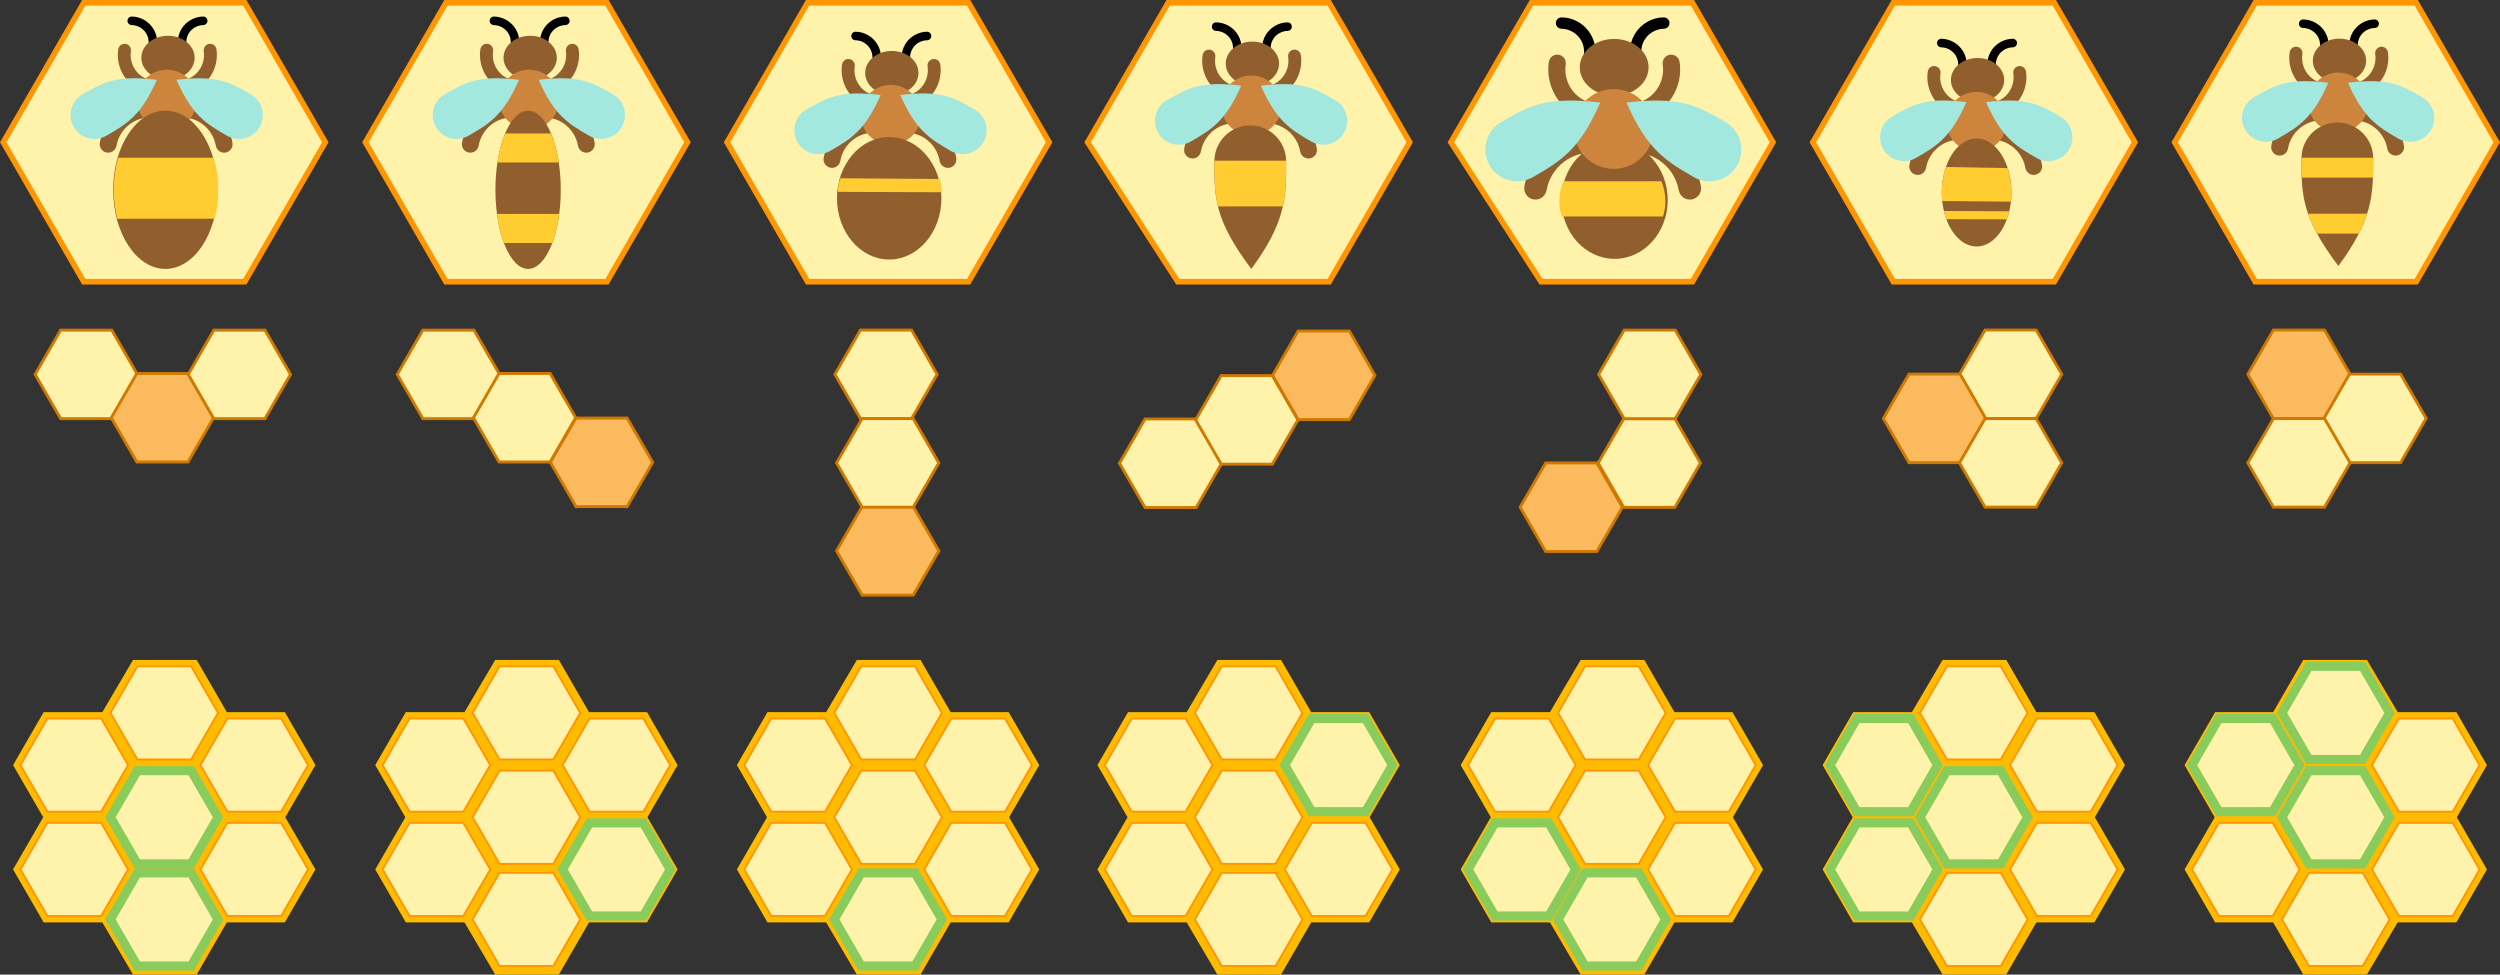 <?xml version="1.0" encoding="UTF-8" standalone="no"?>
<svg
   width="672.188"
   height="262.047"
   viewBox="0 0 672.188 262.047"
   version="1.1"
   xml:space="preserve"
   style="clip-rule:evenodd;fill-rule:evenodd"
   id="svg268"
   sodipodi:docname="2022-FR-02a-explanation.svg"
   inkscape:version="1.1.1 (3bf5ae0d25, 2021-09-20)"
   xmlns:inkscape="http://www.inkscape.org/namespaces/inkscape"
   xmlns:sodipodi="http://sodipodi.sourceforge.net/DTD/sodipodi-0.dtd"
   xmlns="http://www.w3.org/2000/svg"
   xmlns:svg="http://www.w3.org/2000/svg"
   xmlns:serif="http://www.serif.com/"><rect x="0" y="0" width="672.188" height="262.047" fill="#333333" stroke="none"/><defs
   id="defs272">
                    
                    
                    
                    
                    
                    
                    
                    
                    
                    
                    
                    
                    
                    
                    
                </defs><sodipodi:namedview
   id="namedview270"
   pagecolor="#ffffff"
   bordercolor="#666666"
   borderopacity="1.0"
   inkscape:pageshadow="2"
   inkscape:pageopacity="0.0"
   inkscape:pagecheckerboard="0"
   showgrid="false"
   inkscape:zoom="1.961817"
   inkscape:cx="190.12986"
   inkscape:cy="169.48574"
   inkscape:window-width="1920"
   inkscape:window-height="1137"
   inkscape:window-x="-8"
   inkscape:window-y="-8"
   inkscape:window-maximized="1"
   inkscape:current-layer="g263"
   showguides="true"
   inkscape:guide-bbox="true" />
    <g
   transform="translate(-21.462,-324.321)"
   id="g266">
        <g
   id="Ebene-1"
   serif:id="Ebene 1">
            <g
   id="g263">
                <g
   transform="matrix(0.334,0,0,0.334,-33.788,481.022)"
   id="g26">
                    <g
   id="path1741"
   transform="translate(147.172,104.199)">
                        <path
   d="m 125.346,-42.097 -24.712,42 h -47.24 l -24.62,42.643 24.247,42 -1.113,1.928 -23.134,40.072 24.62,42.643 h 47.24 l 24.712,42 h 51.241 l 24.249,-42 h 46.704 l 24.618,-42.643 -24.248,-42 24.248,-42 -24.618,-42.643 h -46.704 l -24.249,-42 z"
   style="fill:#ffbb00;fill-rule:nonzero"
   id="path2"
   sodipodi:nodetypes="cccccccccccccccccccc" />
                    </g>
                    <g
   id="hex0"
   transform="translate(147.172,104.199)">
                        <path
   d="m 121.315,126.546 -21.65,37.5 H 56.363 l -21.65,-37.5 21.65,-37.5 h 43.302 z"
   style="fill:#fff2aa;fill-rule:nonzero;stroke:#ff9500;stroke-width:1.5px"
   id="path5" />
                    </g>
                    <g
   id="hex0-0"
   transform="translate(147.172,104.199)">
                        <path
   d="m 193.768,84.546 -21.651,37.5 h -43.302 l -21.65,-37.5 21.65,-37.5 h 43.302 z"
   style="font-variation-settings:normal;opacity:1;vector-effect:none;fill:#fff2aa;fill-opacity:1;fill-rule:nonzero;stroke:#89cc5c;stroke-width:7.287;stroke-linecap:butt;stroke-linejoin:miter;stroke-miterlimit:4;stroke-dasharray:none;stroke-dashoffset:0;stroke-opacity:1;-inkscape-stroke:none;stop-color:#000000;stop-opacity:1"
   id="path8" />
                    </g>
                    <g
   id="hex0-5"
   transform="translate(147.172,104.199)">
                        <path
   d="m 121.315,42.546 -21.65,37.5 H 56.363 l -21.65,-37.5 21.65,-37.5 h 43.302 z"
   style="fill:#fff2aa;fill-rule:nonzero;stroke:#ff9500;stroke-width:1.5px"
   id="path11" />
                    </g>
                    <g
   id="hex0-8"
   transform="translate(145.672,104.199)">
                        <path
   d="m 195.268,0.546 -21.651,37.5 h -43.302 l -21.65,-37.5 21.65,-37.5 h 43.302 z"
   style="fill:#fff2aa;fill-rule:nonzero;stroke:#ff9500;stroke-width:1.5px"
   id="path14" />
                    </g>
                    <g
   id="hex0-4"
   transform="translate(147.172,104.199)">
                        <path
   d="m 266.22,42.546 -21.65,37.5 h -43.302 l -21.651,-37.5 21.651,-37.5 h 43.302 z"
   style="fill:#fff2aa;fill-rule:nonzero;stroke:#ff9500;stroke-width:1.5px"
   id="path17" />
                    </g>
                    <g
   id="hex0-52"
   transform="translate(147.172,104.199)">
                        <path
   d="m 266.22,126.546 -21.65,37.5 h -43.302 l -21.651,-37.5 21.651,-37.5 h 43.302 z"
   style="fill:#fff2aa;fill-rule:nonzero;stroke:#ff9500;stroke-width:1.5px"
   id="path20" />
                    </g>
                    <g
   id="hex0-1"
   transform="translate(145.672,102.441)"
   style="stroke:#ff9500;stroke-width:5.191;stroke-miterlimit:4;stroke-dasharray:none;stroke-opacity:1">
                        <path
   d="m 195.268,168.546 -21.651,37.5 h -43.302 l -21.65,-37.5 21.65,-37.5 h 43.302 z"
   style="fill:#fff2aa;fill-rule:nonzero;stroke:#89cc5c;stroke-width:7.287;stroke-miterlimit:4;stroke-dasharray:none;stroke-opacity:1"
   id="path23" />
                    </g>
                </g><g
   transform="matrix(0.334,0,0,0.334,63.589,481.022)"
   id="g26-9"
   style="clip-rule:evenodd;fill-rule:evenodd"><g
     id="path1741-2"
     transform="translate(147.172,104.199)"><path
       d="m 125.346,-42.097 -24.712,42 h -47.24 l -24.62,42.643 24.247,42 -1.113,1.928 -23.134,40.072 24.62,42.643 h 47.24 l 24.712,42 h 51.241 l 24.249,-42 h 46.704 l 24.618,-42.643 -24.248,-42 24.248,-42 -24.618,-42.643 h -46.704 l -24.249,-42 z"
       style="fill:#ffbb00;fill-rule:nonzero"
       id="path2-0"
       sodipodi:nodetypes="cccccccccccccccccccc" /></g><g
     id="hex0-46"
     transform="translate(147.172,104.199)"><path
       d="m 121.315,126.546 -21.65,37.5 H 56.363 l -21.65,-37.5 21.65,-37.5 h 43.302 z"
       style="fill:#fff2aa;fill-rule:nonzero;stroke:#ff9500;stroke-width:1.5px"
       id="path5-3" /></g><g
     id="hex0-0-2"
     transform="translate(147.172,104.199)"><path
       d="m 193.768,84.546 -21.651,37.5 h -43.302 l -21.65,-37.5 21.65,-37.5 h 43.302 z"
       style="fill:#fff2aa;fill-rule:nonzero;stroke:#ff9500;stroke-width:1.5px"
       id="path8-5" /></g><g
     id="hex0-5-7"
     transform="translate(147.172,104.199)"><path
       d="m 121.315,42.546 -21.65,37.5 H 56.363 l -21.65,-37.5 21.65,-37.5 h 43.302 z"
       style="fill:#fff2aa;fill-rule:nonzero;stroke:#ff9500;stroke-width:1.5px"
       id="path11-2" /></g><g
     id="hex0-8-0"
     transform="translate(145.672,104.199)"><path
       d="m 195.268,0.546 -21.651,37.5 h -43.302 l -21.65,-37.5 21.65,-37.5 h 43.302 z"
       style="fill:#fff2aa;fill-rule:nonzero;stroke:#ff9500;stroke-width:1.5px"
       id="path14-7" /></g><g
     id="hex0-4-6"
     transform="translate(147.172,104.199)"><path
       d="m 266.22,42.546 -21.65,37.5 h -43.302 l -21.651,-37.5 21.651,-37.5 h 43.302 z"
       style="fill:#fff2aa;fill-rule:nonzero;stroke:#ff9500;stroke-width:1.5px"
       id="path17-3" /></g><g
     id="hex0-52-2"
     transform="translate(147.172,104.199)"><path
       d="m 266.22,126.546 -21.65,37.5 h -43.302 l -21.651,-37.5 21.651,-37.5 h 43.302 z"
       style="fill:#fff2aa;fill-rule:nonzero;stroke:#89cc5c;stroke-width:7.287;font-variation-settings:normal;opacity:1;vector-effect:none;fill-opacity:1;stroke-linecap:butt;stroke-linejoin:miter;stroke-miterlimit:4;stroke-dasharray:none;stroke-dashoffset:0;stroke-opacity:1;-inkscape-stroke:none;stop-color:#000000;stop-opacity:1"
       id="path20-2" /></g><g
     id="hex0-1-3"
     transform="translate(145.672,102.441)"><path
       d="m 195.268,168.546 -21.651,37.5 h -43.302 l -21.65,-37.5 21.65,-37.5 h 43.302 z"
       style="fill:#fff2aa;fill-rule:nonzero;stroke:#ff9500;stroke-width:1.5px"
       id="path23-2" /></g></g><g
   transform="matrix(0.334,0,0,0.334,160.83,481.022)"
   id="g26-6"
   style="clip-rule:evenodd;fill-rule:evenodd"><g
     id="path1741-4"
     transform="translate(147.172,104.199)"><path
       d="m 125.346,-42.097 -24.712,42 h -47.24 l -24.62,42.643 24.247,42 -1.113,1.928 -23.134,40.072 24.62,42.643 h 47.24 l 24.712,42 h 51.241 l 24.249,-42 h 46.704 l 24.618,-42.643 -24.248,-42 24.248,-42 -24.618,-42.643 h -46.704 l -24.249,-42 z"
       style="fill:#ffbb00;fill-rule:nonzero"
       id="path2-54"
       sodipodi:nodetypes="cccccccccccccccccccc" /></g><g
     id="hex0-81"
     transform="translate(147.172,104.199)"><path
       d="m 121.315,126.546 -21.65,37.5 H 56.363 l -21.65,-37.5 21.65,-37.5 h 43.302 z"
       style="fill:#fff2aa;fill-rule:nonzero;stroke:#ff9500;stroke-width:1.5px"
       id="path5-9" /></g><g
     id="hex0-0-22"
     transform="translate(147.172,104.199)"><path
       d="m 193.768,84.546 -21.651,37.5 h -43.302 l -21.65,-37.5 21.65,-37.5 h 43.302 z"
       style="fill:#fff2aa;fill-rule:nonzero;stroke:#ff9500;stroke-width:1.5px"
       id="path8-7" /></g><g
     id="hex0-5-0"
     transform="translate(147.172,104.199)"><path
       d="m 121.315,42.546 -21.65,37.5 H 56.363 l -21.65,-37.5 21.65,-37.5 h 43.302 z"
       style="fill:#fff2aa;fill-rule:nonzero;stroke:#ff9500;stroke-width:1.5px"
       id="path11-6" /></g><g
     id="hex0-8-9"
     transform="translate(145.672,104.199)"><path
       d="m 195.268,0.546 -21.651,37.5 h -43.302 l -21.65,-37.5 21.65,-37.5 h 43.302 z"
       style="fill:#fff2aa;fill-rule:nonzero;stroke:#ff9500;stroke-width:1.5px"
       id="path14-9" /></g><g
     id="hex0-4-4"
     transform="translate(147.172,104.199)"><path
       d="m 266.22,42.546 -21.65,37.5 h -43.302 l -21.651,-37.5 21.651,-37.5 h 43.302 z"
       style="fill:#fff2aa;fill-rule:nonzero;stroke:#ff9500;stroke-width:1.5px"
       id="path17-4" /></g><g
     id="hex0-52-1"
     transform="translate(147.172,104.199)"><path
       d="m 266.22,126.546 -21.65,37.5 h -43.302 l -21.651,-37.5 21.651,-37.5 h 43.302 z"
       style="fill:#fff2aa;fill-rule:nonzero;stroke:#ff9500;stroke-width:1.5px"
       id="path20-0" /></g><g
     id="hex0-1-34"
     transform="translate(145.672,102.441)"><path
       d="m 195.268,168.546 -21.651,37.5 h -43.302 l -21.65,-37.5 21.65,-37.5 h 43.302 z"
       style="fill:#fff2aa;fill-rule:nonzero;stroke:#89cc5c;stroke-width:7.287;font-variation-settings:normal;opacity:1;vector-effect:none;fill-opacity:1;stroke-linecap:butt;stroke-linejoin:miter;stroke-miterlimit:4;stroke-dasharray:none;stroke-dashoffset:0;stroke-opacity:1;-inkscape-stroke:none;stop-color:#000000;stop-opacity:1"
       id="path23-1" /></g></g><g
   transform="matrix(0.334,0,0,0.334,257.77,481.022)"
   id="g26-8"
   style="clip-rule:evenodd;fill-rule:evenodd"><g
     id="path1741-0"
     transform="translate(147.172,104.199)"><path
       d="m 125.346,-42.097 -24.712,42 h -47.24 l -24.62,42.643 24.247,42 -1.113,1.928 -23.134,40.072 24.62,42.643 h 47.24 l 24.712,42 h 51.241 l 24.249,-42 h 46.704 l 24.618,-42.643 -24.248,-42 24.248,-42 -24.618,-42.643 h -46.704 l -24.249,-42 z"
       style="fill:#ffbb00;fill-rule:nonzero"
       id="path2-26"
       sodipodi:nodetypes="cccccccccccccccccccc" /></g><g
     id="hex0-11"
     transform="translate(147.172,104.199)"><path
       d="m 121.315,126.546 -21.65,37.5 H 56.363 l -21.65,-37.5 21.65,-37.5 h 43.302 z"
       style="fill:#fff2aa;fill-rule:nonzero;stroke:#ff9500;stroke-width:1.5px"
       id="path5-34" /></g><g
     id="hex0-0-4"
     transform="translate(147.172,104.199)"><path
       d="m 193.768,84.546 -21.651,37.5 h -43.302 l -21.65,-37.5 21.65,-37.5 h 43.302 z"
       style="fill:#fff2aa;fill-rule:nonzero;stroke:#ff9500;stroke-width:1.5px"
       id="path8-0" /></g><g
     id="hex0-5-74"
     transform="translate(147.172,104.199)"><path
       d="m 121.315,42.546 -21.65,37.5 H 56.363 l -21.65,-37.5 21.65,-37.5 h 43.302 z"
       style="fill:#fff2aa;fill-rule:nonzero;stroke:#ff9500;stroke-width:1.5px"
       id="path11-0" /></g><g
     id="hex0-8-2"
     transform="translate(145.672,104.199)"><path
       d="m 195.268,0.546 -21.651,37.5 h -43.302 l -21.65,-37.5 21.65,-37.5 h 43.302 z"
       style="fill:#fff2aa;fill-rule:nonzero;stroke:#ff9500;stroke-width:1.5px"
       id="path14-0" /></g><g
     id="hex0-4-1"
     transform="translate(147.172,104.199)"><path
       d="m 266.22,42.546 -21.65,37.5 h -43.302 l -21.651,-37.5 21.651,-37.5 h 43.302 z"
       style="fill:#fff2aa;fill-rule:nonzero;stroke:#89cc5c;stroke-width:7.287;font-variation-settings:normal;opacity:1;vector-effect:none;fill-opacity:1;stroke-linecap:butt;stroke-linejoin:miter;stroke-miterlimit:4;stroke-dasharray:none;stroke-dashoffset:0;stroke-opacity:1;-inkscape-stroke:none;stop-color:#000000;stop-opacity:1"
       id="path17-9" /></g><g
     id="hex0-52-9"
     transform="translate(147.172,104.199)"><path
       d="m 266.22,126.546 -21.65,37.5 h -43.302 l -21.651,-37.5 21.651,-37.5 h 43.302 z"
       style="fill:#fff2aa;fill-rule:nonzero;stroke:#ff9500;stroke-width:1.5px"
       id="path20-6" /></g><g
     id="hex0-1-4"
     transform="translate(145.672,102.441)"><path
       d="m 195.268,168.546 -21.651,37.5 h -43.302 l -21.65,-37.5 21.65,-37.5 h 43.302 z"
       style="fill:#fff2aa;fill-rule:nonzero;stroke:#ff9500;stroke-width:1.5px"
       id="path23-6" /></g></g><g
   transform="matrix(0.334,0,0,0.334,355.442,481.022)"
   id="g26-0"
   style="clip-rule:evenodd;fill-rule:evenodd"><g
     id="path1741-7"
     transform="translate(147.172,104.199)"><path
       d="m 125.346,-42.097 -24.712,42 h -47.24 l -24.62,42.643 24.247,42 -1.113,1.928 -23.134,40.072 24.62,42.643 h 47.24 l 24.712,42 h 51.241 l 24.249,-42 h 46.704 l 24.618,-42.643 -24.248,-42 24.248,-42 -24.618,-42.643 h -46.704 l -24.249,-42 z"
       style="fill:#ffbb00;fill-rule:nonzero"
       id="path2-29"
       sodipodi:nodetypes="cccccccccccccccccccc" /></g><g
     id="hex0-04"
     transform="translate(147.172,104.199)"><path
       d="m 121.315,126.546 -21.65,37.5 H 56.363 l -21.65,-37.5 21.65,-37.5 h 43.302 z"
       style="fill:#fff2aa;fill-rule:nonzero;stroke:#89cc5c;stroke-width:7.287;font-variation-settings:normal;opacity:1;vector-effect:none;fill-opacity:1;stroke-linecap:butt;stroke-linejoin:miter;stroke-miterlimit:4;stroke-dasharray:none;stroke-dashoffset:0;stroke-opacity:1;-inkscape-stroke:none;stop-color:#000000;stop-opacity:1"
       id="path5-2" /></g><g
     id="hex0-0-7"
     transform="translate(147.172,104.199)"><path
       d="m 193.768,84.546 -21.651,37.5 h -43.302 l -21.65,-37.5 21.65,-37.5 h 43.302 z"
       style="fill:#fff2aa;fill-rule:nonzero;stroke:#ff9500;stroke-width:1.5px"
       id="path8-55" /></g><g
     id="hex0-5-2"
     transform="translate(147.172,104.199)"><path
       d="m 121.315,42.546 -21.65,37.5 H 56.363 l -21.65,-37.5 21.65,-37.5 h 43.302 z"
       style="fill:#fff2aa;fill-rule:nonzero;stroke:#ff9500;stroke-width:1.5px"
       id="path11-64" /></g><g
     id="hex0-8-28"
     transform="translate(145.672,104.199)"><path
       d="m 195.268,0.546 -21.651,37.5 h -43.302 l -21.65,-37.5 21.65,-37.5 h 43.302 z"
       style="fill:#fff2aa;fill-rule:nonzero;stroke:#ff9500;stroke-width:1.5px"
       id="path14-05" /></g><g
     id="hex0-4-3"
     transform="translate(147.172,104.199)"><path
       d="m 266.22,42.546 -21.65,37.5 h -43.302 l -21.651,-37.5 21.651,-37.5 h 43.302 z"
       style="fill:#fff2aa;fill-rule:nonzero;stroke:#ff9500;stroke-width:1.5px"
       id="path17-45" /></g><g
     id="hex0-52-18"
     transform="translate(147.172,104.199)"><path
       d="m 266.22,126.546 -21.65,37.5 h -43.302 l -21.651,-37.5 21.651,-37.5 h 43.302 z"
       style="fill:#fff2aa;fill-rule:nonzero;stroke:#ff9500;stroke-width:1.5px"
       id="path20-9" /></g><g
     id="hex0-1-5"
     transform="translate(145.672,102.441)"><path
       d="m 195.268,168.546 -21.651,37.5 h -43.302 l -21.65,-37.5 21.65,-37.5 h 43.302 z"
       style="fill:#fff2aa;fill-rule:nonzero;stroke:#89cc5c;stroke-width:7.287;font-variation-settings:normal;opacity:1;vector-effect:none;fill-opacity:1;stroke-linecap:butt;stroke-linejoin:miter;stroke-miterlimit:4;stroke-dasharray:none;stroke-dashoffset:0;stroke-opacity:1;-inkscape-stroke:none;stop-color:#000000;stop-opacity:1"
       id="path23-18" /></g></g><g
   transform="matrix(0.334,0,0,0.334,452.757,481.022)"
   id="g26-1"
   style="clip-rule:evenodd;fill-rule:evenodd"><g
     id="path1741-6"
     transform="translate(147.172,104.199)"><path
       d="m 125.346,-42.097 -24.712,42 h -47.24 l -24.62,42.643 24.247,42 -1.113,1.928 -23.134,40.072 24.62,42.643 h 47.24 l 24.712,42 h 51.241 l 24.249,-42 h 46.704 l 24.618,-42.643 -24.248,-42 24.248,-42 -24.618,-42.643 h -46.704 l -24.249,-42 z"
       style="fill:#ffbb00;fill-rule:nonzero"
       id="path2-73"
       sodipodi:nodetypes="cccccccccccccccccccc" /></g><g
     id="hex0-041"
     transform="translate(147.172,104.199)"><path
       d="m 121.315,126.546 -21.65,37.5 H 56.363 l -21.65,-37.5 21.65,-37.5 h 43.302 z"
       style="fill:#fff2aa;fill-rule:nonzero;stroke:#89cc5c;stroke-width:7.287;font-variation-settings:normal;opacity:1;vector-effect:none;fill-opacity:1;stroke-linecap:butt;stroke-linejoin:miter;stroke-miterlimit:4;stroke-dasharray:none;stroke-dashoffset:0;stroke-opacity:1;-inkscape-stroke:none;stop-color:#000000;stop-opacity:1"
       id="path5-1" /></g><g
     id="hex0-0-1"
     transform="translate(147.172,104.199)"><path
       d="m 193.768,84.546 -21.651,37.5 h -43.302 l -21.65,-37.5 21.65,-37.5 h 43.302 z"
       style="fill:#fff2aa;fill-rule:nonzero;stroke:#89cc5c;stroke-width:7.287;font-variation-settings:normal;opacity:1;vector-effect:none;fill-opacity:1;stroke-linecap:butt;stroke-linejoin:miter;stroke-miterlimit:4;stroke-dasharray:none;stroke-dashoffset:0;stroke-opacity:1;-inkscape-stroke:none;stop-color:#000000;stop-opacity:1"
       id="path8-2" /></g><g
     id="hex0-5-3"
     transform="translate(147.172,104.199)"><path
       d="m 121.315,42.546 -21.65,37.5 H 56.363 l -21.65,-37.5 21.65,-37.5 h 43.302 z"
       style="fill:#fff2aa;fill-rule:nonzero;stroke:#89cc5c;stroke-width:7.287;font-variation-settings:normal;opacity:1;vector-effect:none;fill-opacity:1;stroke-linecap:butt;stroke-linejoin:miter;stroke-miterlimit:4;stroke-dasharray:none;stroke-dashoffset:0;stroke-opacity:1;-inkscape-stroke:none;stop-color:#000000;stop-opacity:1"
       id="path11-7" /></g><g
     id="hex0-8-1"
     transform="translate(145.672,104.199)"><path
       d="m 195.268,0.546 -21.651,37.5 h -43.302 l -21.65,-37.5 21.65,-37.5 h 43.302 z"
       style="fill:#fff2aa;fill-rule:nonzero;stroke:#ff9500;stroke-width:1.5px"
       id="path14-75" /></g><g
     id="hex0-4-32"
     transform="translate(147.172,104.199)"><path
       d="m 266.22,42.546 -21.65,37.5 h -43.302 l -21.651,-37.5 21.651,-37.5 h 43.302 z"
       style="fill:#fff2aa;fill-rule:nonzero;stroke:#ff9500;stroke-width:1.5px"
       id="path17-32" /></g><g
     id="hex0-52-7"
     transform="translate(147.172,104.199)"><path
       d="m 266.22,126.546 -21.65,37.5 h -43.302 l -21.651,-37.5 21.651,-37.5 h 43.302 z"
       style="fill:#fff2aa;fill-rule:nonzero;stroke:#ff9500;stroke-width:1.5px"
       id="path20-3" /></g><g
     id="hex0-1-43"
     transform="translate(145.672,102.441)"><path
       d="m 195.268,168.546 -21.651,37.5 h -43.302 l -21.65,-37.5 21.65,-37.5 h 43.302 z"
       style="fill:#fff2aa;fill-rule:nonzero;stroke:#ff9500;stroke-width:1.5px"
       id="path23-5" /></g></g>
                <g
   transform="translate(583.887,-6.721)"
   id="g49">
                        <g
   id="hex01"
   serif:id="hex0"
   transform="translate(-12.418,242.746)">
                            <path
   d="m 121.315,126.546 -21.65,37.5 H 56.363 l -21.65,-37.5 21.65,-37.5 h 43.302 z"
   style="fill:#fff2aa;fill-rule:nonzero;stroke:#ff9500;stroke-width:1.5px"
   id="path28" />
                        </g>
                        <g
   id="draggable6"
   transform="matrix(0.265,0,0,0.265,-345.982,292.582)">
                            <path
   id="path2-5"
   d="m 1487.69,293.414 -0.01,-0.003 -0.14,0.902 c 1.26,-8.734 4.82,-17.351 11.03,-25.027 11.58,-14.304 29.92,-21.334 48.09,-18.454 1.33,0.21 2.63,0.462 3.9,0.76 l -2.7,16.999 c -1.26,-0.348 -2.55,-0.64 -3.87,-0.85 -19.72,-3.127 -36.43,10.752 -39.37,28.358 l -0.03,-0.006 c -0.89,4.498 -5.18,7.52 -9.74,6.797 -4.56,-0.722 -7.7,-4.921 -7.16,-9.476 z m 127.53,9.479 c -4.57,0.723 -8.86,-2.302 -9.74,-6.8 l -0.04,0.006 c -2.93,-17.606 -19.65,-31.485 -39.37,-28.358 -1.32,0.21 -2.61,0.502 -3.87,0.853 l -2.7,-16.999 c 1.27,-0.301 2.57,-0.55 3.89,-0.763 18.18,-2.88 36.52,4.153 48.1,18.454 6.21,7.676 9.77,16.293 11.03,25.03 l -0.14,-0.902 h -0.01 c 0.54,4.555 -2.6,8.756 -7.15,9.479 z m -9.23,-105.188 v 0 l -0.11,-0.683 c 1.2,6.588 0.71,13.646 -1.92,20.667 -4.89,13.08 -16.4,22.55 -30.17,24.849 -1.01,0.167 -2,0.3 -2.99,0.388 l -2.15,-12.883 c 0.99,-0.051 1.99,-0.15 3,-0.318 14.94,-2.494 23.63,-16.503 21.51,-29.88 l 0.02,-0.002 c -0.44,-3.453 1.92,-6.662 5.38,-7.237 3.45,-0.579 6.72,1.689 7.43,5.099 z m -92.08,-5.102 c 3.46,0.578 5.82,3.784 5.38,7.237 l 0.02,0.005 c -2.12,13.377 6.57,27.386 21.51,29.878 1.01,0.167 2,0.269 3,0.32 l -2.15,12.883 c -0.99,-0.09 -1.98,-0.221 -2.99,-0.388 -13.77,-2.299 -25.28,-11.772 -30.17,-24.851 -2.63,-7.019 -3.12,-14.077 -1.92,-20.665 l -0.11,0.68 v 0.003 c 0.71,-3.41 3.97,-5.678 7.43,-5.102 z"
   style="fill:#915f2d;fill-rule:nonzero" />
                            <path
   id="path4-4"
   d="m 1596.95,169.189 c 0,2.338 -1.86,4.246 -4.18,4.331 v 0.02 c -9.04,0.074 -17.3,7.33 -17.3,17.441 0,0.678 0.04,1.347 0.11,2.007 h -8.71 c -0.05,-0.657 -0.08,-1.326 -0.08,-2.007 0,-9.32 4.98,-17.934 13.05,-22.595 4.33,-2.5 8.93,-3.597 13.39,-3.532 h -0.46 v 0.003 c 2.32,0.088 4.18,1.993 4.18,4.332 z"
   style="fill-rule:nonzero" />
                            <g
   id="path6-9"
   transform="rotate(180,1530.865,178.92)">
                                <path
   d="m 1545.94,188.651 c 0,-2.338 -1.85,-4.246 -4.17,-4.331 v -0.02 c -9.04,-0.074 -17.31,-7.33 -17.31,-17.441 0,-0.678 0.04,-1.347 0.12,-2.007 h -8.72 c -0.05,0.657 -0.07,1.326 -0.07,2.007 0,9.32 4.97,17.934 13.05,22.595 4.33,2.5 8.92,3.597 13.39,3.532 h -0.46 v -0.003 c 2.32,-0.088 4.17,-1.993 4.17,-4.332 z"
   style="fill-rule:nonzero"
   id="path33" />
                            </g>
                            <g
   id="circle8-14"
   transform="matrix(1.21,0,0,1,-330.892,151.733)">
                                <circle
   cx="1560.17"
   cy="54.981"
   r="22.343"
   style="fill:#915f2d"
   id="circle36" />
                            </g>
                            <circle
   id="circle10-0"
   cx="1555.83"
   cy="249.165"
   r="30.402"
   style="fill:#cd853d" />
                            <path
   id="path12-66"
   d="m 1640.2,243.394 c 0.26,0.136 0.53,0.283 0.79,0.437 11.59,6.689 15.56,21.509 8.87,33.097 -6.57,11.378 -20.98,15.409 -32.47,9.215 l -0.01,0.006 c -0.2,-0.113 -0.39,-0.227 -0.59,-0.34 -0.01,-0.006 -0.02,-0.012 -0.03,-0.017 -0.01,-0.006 -0.02,-0.009 -0.03,-0.017 -21.24,-12.26 -35.43,-20.727 -51.15,-56.687 41.08,-5.08 54.43,2.63 74.63,14.292 0,0.003 -0.01,0.008 -0.01,0.014 z"
   style="fill:#a2e8df;fill-rule:nonzero" />
                            <g
   id="path14-6"
   transform="translate(-1.13386e-5)">
                                <path
   d="m 1470.93,243.38 c 20.2,-11.665 33.55,-19.372 74.63,-14.298 -15.72,35.966 -29.92,44.43 -51.16,56.698 0,0.006 -0.01,0.009 -0.03,0.017 0,0.006 -0.01,0.009 -0.02,0.015 -0.2,0.113 -0.39,0.226 -0.59,0.34 l -0.01,-0.009 c -11.49,6.194 -25.9,2.16 -32.47,-9.221 -6.69,-11.582 -2.72,-26.402 8.87,-33.091 0.26,-0.154 0.53,-0.301 0.79,-0.44 0,-0.005 -0.01,-0.008 -0.01,-0.011 z"
   style="fill:#a2e8df;fill-rule:nonzero"
   id="path41" />
                            </g>
                            <g
   id="path16-4"
   transform="rotate(-120,1560.907,336.157)">
                                <path
   d="m 1607.25,313.815 c 0.4,0.204 0.8,0.422 1.2,0.655 17.4,10.049 23.36,32.309 13.31,49.714 -9.86,17.09 -31.51,23.145 -48.77,13.842 v 0.008 c -0.31,-0.17 -0.6,-0.34 -0.89,-0.51 -0.02,-0.009 -0.03,-0.017 -0.04,-0.026 -0.02,-0.008 -0.04,-0.011 -0.05,-0.025 -31.9,-18.417 -53.22,-31.133 -76.84,-85.15 61.71,-7.631 81.76,3.951 112.1,21.469 0,0.003 -0.01,0.012 -0.02,0.023 z"
   style="fill:#915f2d;fill-rule:nonzero"
   id="path44" />
                            </g>
                            <path
   id="path18-0"
   d="m 1518.39,307.193 c -0.02,-0.447 -0.03,-0.901 -0.03,-1.36 0,-0.21 0,-0.423 0.01,-0.632 h 72.77 c 0,0.195 0,0.388 0,0.584 v 0.051 c 0,0.017 0.01,0.031 0,0.051 0,6.817 -0.01,13.226 -0.26,19.44 h -72.29 c -0.23,-5.809 -0.23,-11.776 -0.23,-18.136 0,0 0.02,0.005 0.03,0.002 z m 6.68,54.8 h 59.9 c -2.04,6.381 -4.76,13.016 -8.37,20.126 h -42.46 c -3.91,-7.209 -6.86,-13.836 -9.07,-20.126 z"
   style="fill:#ffcc32;fill-rule:nonzero" />
                        </g>
                    </g><g
   transform="translate(-6.489,-6.721)"
   id="g69">
                        <g
   id="hex02"
   serif:id="hex0"
   transform="translate(91.481,242.746)">
                            <path
   d="m 121.315,126.546 -21.65,37.5 H 56.363 l -21.65,-37.5 21.65,-37.5 h 43.302 z"
   style="fill:#fff2aa;fill-rule:nonzero;stroke:#ff9500;stroke-width:1.5px"
   id="path51" />
                        </g>
                        <g
   id="draggable1"
   transform="matrix(0.265,0,0,0.265,-242.082,291.8)">
                            <path
   id="path964"
   d="m 1487.69,293.414 -0.01,-0.003 -0.14,0.902 c 1.26,-8.734 4.82,-17.351 11.03,-25.027 11.58,-14.304 29.92,-21.334 48.09,-18.454 1.33,0.21 2.63,0.462 3.9,0.76 l -2.7,16.999 c -1.26,-0.348 -2.55,-0.64 -3.87,-0.85 -19.72,-3.127 -36.43,10.752 -39.37,28.358 l -0.03,-0.006 c -0.89,4.498 -5.18,7.52 -9.74,6.797 -4.56,-0.722 -7.7,-4.921 -7.16,-9.476 z m 127.53,9.479 c -4.57,0.723 -8.86,-2.302 -9.74,-6.8 l -0.04,0.006 c -2.93,-17.606 -19.65,-31.485 -39.37,-28.358 -1.32,0.21 -2.61,0.502 -3.87,0.853 l -2.7,-16.999 c 1.27,-0.301 2.57,-0.55 3.89,-0.763 18.18,-2.88 36.52,4.153 48.1,18.454 6.21,7.676 9.77,16.293 11.03,25.03 l -0.14,-0.902 h -0.01 c 0.54,4.555 -2.6,8.756 -7.15,9.479 z m -9.23,-105.188 v 0 l -0.11,-0.683 c 1.2,6.588 0.71,13.646 -1.92,20.667 -4.89,13.08 -16.4,22.55 -30.17,24.849 -1.01,0.167 -2,0.3 -2.99,0.388 l -2.15,-12.883 c 0.99,-0.051 1.99,-0.15 3,-0.318 14.94,-2.494 23.63,-16.503 21.51,-29.88 l 0.02,-0.002 c -0.44,-3.453 1.92,-6.662 5.38,-7.237 3.45,-0.579 6.72,1.689 7.43,5.099 z m -92.08,-5.102 c 3.46,0.578 5.82,3.784 5.38,7.237 l 0.02,0.005 c -2.12,13.377 6.57,27.386 21.51,29.878 1.01,0.167 2,0.269 3,0.32 l -2.15,12.883 c -0.99,-0.09 -1.98,-0.221 -2.99,-0.388 -13.77,-2.299 -25.28,-11.772 -30.17,-24.851 -2.63,-7.019 -3.12,-14.077 -1.92,-20.665 l -0.11,0.68 v 0.003 c 0.71,-3.41 3.97,-5.678 7.43,-5.102 z"
   style="fill:#915f2d;fill-rule:nonzero" />
                            <path
   id="path966"
   d="m 1596.95,169.189 c 0,2.338 -1.86,4.246 -4.18,4.331 v 0.02 c -9.04,0.074 -17.3,7.33 -17.3,17.441 0,0.678 0.04,1.347 0.11,2.007 h -8.71 c -0.05,-0.657 -0.08,-1.326 -0.08,-2.007 0,-9.32 4.98,-17.934 13.05,-22.595 4.33,-2.5 8.93,-3.597 13.39,-3.532 h -0.46 v 0.003 c 2.32,0.088 4.18,1.993 4.18,4.332 z"
   style="fill-rule:nonzero" />
                            <g
   id="path968"
   transform="rotate(180,1530.865,178.92)">
                                <path
   d="m 1545.94,188.651 c 0,-2.338 -1.85,-4.246 -4.17,-4.331 v -0.02 c -9.04,-0.074 -17.31,-7.33 -17.31,-17.441 0,-0.678 0.04,-1.347 0.12,-2.007 h -8.72 c -0.05,0.657 -0.07,1.326 -0.07,2.007 0,9.32 4.97,17.934 13.05,22.595 4.33,2.5 8.92,3.597 13.39,3.532 h -0.46 v -0.003 c 2.32,-0.088 4.17,-1.993 4.17,-4.332 z"
   style="fill-rule:nonzero"
   id="path56" />
                            </g>
                            <g
   id="circle970"
   transform="matrix(1.21,0,0,1,-330.892,151.733)">
                                <circle
   cx="1560.17"
   cy="54.981"
   r="22.343"
   style="fill:#915f2d"
   id="circle59" />
                            </g>
                            <circle
   id="circle972"
   cx="1555.83"
   cy="249.165"
   r="30.402"
   style="fill:#cd853d" />
                            <path
   id="path974"
   d="m 1640.2,243.394 c 0.26,0.136 0.53,0.283 0.79,0.437 11.59,6.689 15.56,21.509 8.87,33.097 -6.57,11.378 -20.98,15.409 -32.47,9.215 l -0.01,0.006 c -0.2,-0.113 -0.39,-0.227 -0.59,-0.34 -0.01,-0.006 -0.02,-0.012 -0.03,-0.017 -0.01,-0.006 -0.02,-0.009 -0.03,-0.017 -21.24,-12.26 -35.43,-20.727 -51.15,-56.687 41.08,-5.08 54.43,2.63 74.63,14.292 0,0.003 -0.01,0.008 -0.01,0.014 z m -169.27,-0.014 c 20.2,-11.665 33.55,-19.372 74.63,-14.298 -15.72,35.966 -29.92,44.43 -51.16,56.698 0,0.006 -0.01,0.009 -0.03,0.017 0,0.006 -0.01,0.009 -0.02,0.015 -0.2,0.113 -0.39,0.226 -0.59,0.34 l -0.01,-0.009 c -11.49,6.194 -25.9,2.16 -32.47,-9.221 -6.69,-11.582 -2.72,-26.402 8.87,-33.091 0.26,-0.154 0.53,-0.301 0.79,-0.44 0,-0.005 -0.01,-0.008 -0.01,-0.011 z"
   style="fill:#a2e8df;fill-rule:nonzero" />
                            <g
   id="circle976"
   transform="matrix(0.413,0,0,1,909.769,151.733)">
                                <circle
   cx="1561.84"
   cy="188.904"
   r="80.28"
   style="fill:#915f2d"
   id="circle64" />
                            </g>
                            <path
   id="path978"
   d="m 1586.38,365.168 c -1.46,11.052 -3.88,21.064 -7.03,29.452 h -49.09 c -3.15,-8.388 -5.57,-18.4 -7.03,-29.452 z m -62.7,-52.251 c 1.7,-11.203 4.41,-21.232 7.85,-29.452 h 46.55 c 3.44,8.22 6.15,18.249 7.85,29.452 z"
   style="fill:#ffcc32;fill-rule:nonzero" />
                        </g>
                    </g><g
   transform="translate(1.178,6.721)"
   id="g93">
                        <g
   id="hex03"
   serif:id="hex0"
   transform="translate(278.002,229.305)">
                            <path
   d="m 121.315,126.546 -21.65,37.5 h -40.71 l -24.242,-37.5 21.65,-37.5 h 43.302 z"
   style="fill:#fff2aa;fill-rule:nonzero;stroke:#ff9500;stroke-width:1.5px"
   id="path71" />
                        </g>
                        <g
   id="draggable3"
   transform="matrix(0.265,0,0,0.265,-55.561,279.923)">
                            <path
   id="path2-6"
   d="m 1487.69,293.414 -0.01,-0.003 -0.14,0.902 c 1.26,-8.734 4.82,-17.351 11.03,-25.027 11.58,-14.304 29.92,-21.334 48.09,-18.454 1.33,0.21 2.63,0.462 3.9,0.76 l -2.7,16.999 c -1.26,-0.348 -2.55,-0.64 -3.87,-0.85 -19.72,-3.127 -36.43,10.752 -39.37,28.358 l -0.03,-0.006 c -0.89,4.498 -5.18,7.52 -9.74,6.797 -4.56,-0.722 -7.7,-4.921 -7.16,-9.476 z m 127.53,9.479 c -4.57,0.723 -8.86,-2.302 -9.74,-6.8 l -0.04,0.006 c -2.93,-17.606 -19.65,-31.485 -39.37,-28.358 -1.32,0.21 -2.61,0.502 -3.87,0.853 l -2.7,-16.999 c 1.27,-0.301 2.57,-0.55 3.89,-0.763 18.18,-2.88 36.52,4.153 48.1,18.454 6.21,7.676 9.77,16.293 11.03,25.03 l -0.14,-0.902 h -0.01 c 0.54,4.555 -2.6,8.756 -7.15,9.479 z m -9.23,-105.188 v 0 l -0.11,-0.683 c 1.2,6.588 0.71,13.646 -1.92,20.667 -4.89,13.08 -16.4,22.55 -30.17,24.849 -1.01,0.167 -2,0.3 -2.99,0.388 l -2.15,-12.883 c 0.99,-0.051 1.99,-0.15 3,-0.318 14.94,-2.494 23.63,-16.503 21.51,-29.88 l 0.02,-0.002 c -0.44,-3.453 1.92,-6.662 5.38,-7.237 3.45,-0.579 6.72,1.689 7.43,5.099 z m -92.08,-5.102 c 3.46,0.578 5.82,3.784 5.38,7.237 l 0.02,0.005 c -2.12,13.377 6.57,27.386 21.51,29.878 1.01,0.167 2,0.269 3,0.32 l -2.15,12.883 c -0.99,-0.09 -1.98,-0.221 -2.99,-0.388 -13.77,-2.299 -25.28,-11.772 -30.17,-24.851 -2.63,-7.019 -3.12,-14.077 -1.92,-20.665 l -0.11,0.68 v 0.003 c 0.71,-3.41 3.97,-5.678 7.43,-5.102 z"
   style="fill:#915f2d;fill-rule:nonzero" />
                            <path
   id="path4-9"
   d="m 1596.95,169.189 c 0,2.338 -1.86,4.246 -4.18,4.331 v 0.02 c -9.04,0.074 -17.3,7.33 -17.3,17.441 0,0.678 0.04,1.347 0.11,2.007 h -8.71 c -0.05,-0.657 -0.08,-1.326 -0.08,-2.007 0,-9.32 4.98,-17.934 13.05,-22.595 4.33,-2.5 8.93,-3.597 13.39,-3.532 h -0.46 v 0.003 c 2.32,0.088 4.18,1.993 4.18,4.332 z"
   style="fill-rule:nonzero" />
                            <g
   id="path6-4"
   transform="rotate(180,1530.865,178.92)">
                                <path
   d="m 1545.94,188.651 c 0,-2.338 -1.85,-4.246 -4.17,-4.331 v -0.02 c -9.04,-0.074 -17.31,-7.33 -17.31,-17.441 0,-0.678 0.04,-1.347 0.12,-2.007 h -8.72 c -0.05,0.657 -0.07,1.326 -0.07,2.007 0,9.32 4.97,17.934 13.05,22.595 4.33,2.5 8.92,3.597 13.39,3.532 h -0.46 v -0.003 c 2.32,-0.088 4.17,-1.993 4.17,-4.332 z"
   style="fill-rule:nonzero"
   id="path76" />
                            </g>
                            <g
   id="circle8-8"
   transform="matrix(1.21,0,0,1,-330.892,151.733)">
                                <circle
   cx="1560.17"
   cy="54.981"
   r="22.343"
   style="fill:#915f2d"
   id="circle79" />
                            </g>
                            <circle
   id="circle10-6"
   cx="1555.83"
   cy="249.165"
   r="30.402"
   style="fill:#cd853d" />
                            <path
   id="path12-4"
   d="m 1640.2,243.394 c 0.26,0.136 0.53,0.283 0.79,0.437 11.59,6.689 15.56,21.509 8.87,33.097 -6.57,11.378 -20.98,15.409 -32.47,9.215 l -0.01,0.006 c -0.2,-0.113 -0.39,-0.227 -0.59,-0.34 -0.01,-0.006 -0.02,-0.012 -0.03,-0.017 -0.01,-0.006 -0.02,-0.009 -0.03,-0.017 -21.24,-12.26 -35.43,-20.727 -51.15,-56.687 41.08,-5.08 54.43,2.63 74.63,14.292 0,0.003 -0.01,0.008 -0.01,0.014 z"
   style="fill:#a2e8df;fill-rule:nonzero" />
                            <g
   id="g86"
   transform="translate(-1.13386e-5)">
                                <path
   d="m 1470.93,243.38 c 20.2,-11.665 33.55,-19.372 74.63,-14.298 -15.72,35.966 -29.92,44.43 -51.16,56.698 0,0.006 -0.01,0.009 -0.03,0.017 0,0.006 -0.01,0.009 -0.02,0.015 -0.2,0.113 -0.39,0.226 -0.59,0.34 l -0.01,-0.009 c -11.49,6.194 -25.9,2.16 -32.47,-9.221 -6.69,-11.582 -2.72,-26.402 8.87,-33.091 0.26,-0.154 0.53,-0.301 0.79,-0.44 0,-0.005 -0.01,-0.008 -0.01,-0.011 z"
   style="fill:#a2e8df;fill-rule:nonzero"
   id="path84" />
                            </g>
                            <g
   id="path16-0"
   transform="rotate(-120,1560.907,336.157)">
                                <path
   d="m 1607.25,313.815 c 0.4,0.204 0.8,0.422 1.2,0.655 17.4,10.049 23.36,32.309 13.31,49.714 -9.86,17.09 -31.51,23.145 -48.77,13.842 v 0.008 c -0.31,-0.17 -0.6,-0.34 -0.89,-0.51 -0.02,-0.009 -0.03,-0.017 -0.04,-0.026 -0.02,-0.008 -0.04,-0.011 -0.05,-0.025 -31.9,-18.417 -53.22,-31.133 -76.84,-85.15 61.71,-7.631 81.76,3.951 112.1,21.469 0,0.003 -0.01,0.012 -0.02,0.023 z"
   style="fill:#915f2d;fill-rule:nonzero"
   id="path88" />
                            </g>
                            <path
   id="path18"
   d="m 1518.39,307.193 c -0.02,-0.447 -0.03,-0.901 -0.03,-1.36 0,-0.21 0,-0.423 0.01,-0.632 h 72.77 c 0,0.195 0,0.388 0,0.584 v 0.051 c 0,0.017 0.01,0.031 0,0.051 0,16.628 -0.07,30.804 -3.37,45.722 h -65.79 c -3.62,-14.774 -3.62,-28.349 -3.62,-44.418 0,0 0.02,0.005 0.03,0.002 z"
   style="fill:#ffcc32;fill-rule:nonzero" />
                        </g>
                    </g><g
   id="g130">
                        <g
   id="hex04"
   serif:id="hex0"
   transform="translate(376.851,236.026)">
                            <path
   d="m 121.315,126.546 -21.65,37.5 h -40.71 l -24.242,-37.5 21.65,-37.5 h 43.302 z"
   style="fill:#fff2aa;fill-rule:nonzero;stroke:#ff9500;stroke-width:1.5px"
   id="path95" />
                        </g>
                        <g
   id="g128">
                            <g
   transform="translate(470.765,592.637)"
   id="g100">
                                <path
   d="m -0.416,-262.117 c 0,0.825 -0.654,1.498 -1.473,1.528 v 0.007 c -3.189,0.026 -6.105,2.586 -6.105,6.153 0,0.239 0.015,0.475 0.042,0.708 h -3.076 c -0.017,-0.232 -0.025,-0.468 -0.025,-0.708 0,-3.288 1.754,-6.327 4.602,-7.971 1.528,-0.882 3.149,-1.269 4.725,-1.246 h -0.163 v 0.001 c 0.819,0.031 1.473,0.703 1.473,1.528 z"
   style="fill-rule:nonzero"
   id="path98" />
                            </g>
                            <g
   transform="matrix(-1,0,0,1,439.384,592.637)"
   id="g104">
                                <path
   d="m -0.416,-262.117 c 0,0.825 -0.654,1.498 -1.473,1.528 v 0.007 c -3.189,0.026 -6.105,2.586 -6.105,6.153 0,0.239 0.015,0.475 0.042,0.708 h -3.076 c -0.017,-0.232 -0.025,-0.468 -0.025,-0.708 0,-3.288 1.754,-6.327 4.602,-7.971 1.528,-0.882 3.149,-1.269 4.725,-1.246 h -0.163 v 0.001 c 0.819,0.031 1.473,0.703 1.473,1.528 z"
   style="fill-rule:nonzero"
   id="path102" />
                            </g>
                            <g
   id="circle14-9"
   transform="matrix(0.178,0,0,0.197,177.576,340.889)">
                                <circle
   cx="1561.84"
   cy="188.904"
   r="80.28"
   style="fill:#915f2d"
   id="circle106" />
                            </g>
                            <g
   id="circle8-6"
   transform="matrix(0.414,0,0,0.342,-190.437,323.624)">
                                <circle
   cx="1560.17"
   cy="54.981"
   r="22.343"
   style="fill:#915f2d"
   id="circle109" />
                            </g>
                            <g
   transform="translate(470.266,592.898)"
   id="g114">
                                <path
   d="m -38.958,-218.293 -0.003,-0.001 -0.051,0.318 c 0.444,-3.081 1.7,-6.121 3.892,-8.829 4.085,-5.046 10.554,-7.526 16.966,-6.51 0.468,0.074 0.925,0.163 1.373,0.268 l -0.95,5.997 c -0.447,-0.123 -0.901,-0.226 -1.368,-0.3 -6.955,-1.103 -12.852,3.793 -13.887,10.004 l -0.013,-0.002 c -0.313,1.587 -1.827,2.653 -3.436,2.398 -1.608,-0.255 -2.715,-1.736 -2.523,-3.343 z m 44.987,3.344 c -1.609,0.255 -3.123,-0.812 -3.436,-2.399 l -0.013,0.002 c -1.035,-6.211 -6.932,-11.107 -13.887,-10.004 -0.467,0.074 -0.921,0.177 -1.368,0.301 l -0.95,-5.997 c 0.448,-0.106 0.904,-0.194 1.373,-0.269 6.412,-1.016 12.881,1.465 16.966,6.51 2.192,2.708 3.448,5.748 3.892,8.83 l -0.051,-0.318 H 8.552 c 0.192,1.607 -0.915,3.089 -2.523,3.344 z m -3.255,-37.108 h 0.002 l -0.041,-0.241 c 0.423,2.324 0.25,4.814 -0.676,7.291 -1.727,4.614 -5.786,7.955 -10.645,8.766 -0.355,0.059 -0.706,0.106 -1.053,0.137 l -0.758,-4.545 c 0.35,-0.018 0.702,-0.053 1.056,-0.112 5.272,-0.88 8.337,-5.822 7.588,-10.541 l 0.01,-0.001 c -0.157,-1.218 0.677,-2.35 1.896,-2.553 1.219,-0.204 2.372,0.596 2.621,1.799 z m -32.483,-1.8 c 1.219,0.204 2.053,1.335 1.896,2.553 l 0.01,0.002 c -0.749,4.719 2.316,9.661 7.588,10.54 0.354,0.059 0.706,0.095 1.056,0.113 l -0.758,4.545 c -0.347,-0.032 -0.698,-0.078 -1.053,-0.137 -4.859,-0.811 -8.918,-4.153 -10.645,-8.767 -0.926,-2.476 -1.099,-4.966 -0.676,-7.29 l -0.041,0.24 0.002,0.001 c 0.249,-1.203 1.402,-2.003 2.621,-1.8 z"
   style="fill:#915f2d;fill-rule:nonzero"
   id="path112" />
                            </g>
                            <g
   transform="translate(470.266,592.898)"
   id="g118">
                                <circle
   cx="-14.921"
   cy="-233.903"
   r="10.725"
   style="fill:#cd853d"
   id="circle116" />
                            </g>
                            <g
   transform="translate(470.266,592.898)"
   id="g122">
                                <path
   d="m 14.842,-235.939 c 0.094,0.048 0.187,0.1 0.28,0.154 4.088,2.36 5.488,7.588 3.128,11.676 -2.318,4.014 -7.402,5.436 -11.455,3.251 l -0.001,0.002 c -0.071,-0.04 -0.139,-0.08 -0.209,-0.12 -0.003,-0.002 -0.007,-0.004 -0.01,-0.006 -0.003,-0.002 -0.007,-0.003 -0.01,-0.006 -7.493,-4.325 -12.499,-7.312 -18.046,-19.998 14.491,-1.792 19.202,0.928 26.327,5.042 0,10e-4 -0.003,0.003 -0.004,0.005 z m -59.714,-0.005 c 7.127,-4.115 11.837,-6.834 26.328,-5.044 -5.547,12.688 -10.554,15.674 -18.046,20.002 -0.003,0.002 -0.007,0.003 -0.011,0.006 -0.002,0.002 -0.006,0.003 -0.008,0.005 -0.071,0.04 -0.139,0.08 -0.21,0.12 l -10e-4,-0.003 c -4.054,2.185 -9.137,0.762 -11.455,-3.253 -2.36,-4.086 -0.96,-9.314 3.128,-11.674 0.093,-0.054 0.186,-0.106 0.28,-0.155 -0.002,-0.002 -0.003,-0.003 -0.005,-0.004 z"
   style="fill:#a2e8df;fill-rule:nonzero"
   id="path120" />
                            </g>
                            <g
   transform="translate(470.266,592.898)"
   id="g126">
                                <path
   d="m -1.023,-214.495 c 0,1.433 -0.22,2.816 -0.63,4.118 h -27.258 c -0.41,-1.302 -0.63,-2.685 -0.63,-4.118 0,-1.891 0.384,-3.695 1.079,-5.34 h 26.36 c 0.695,1.645 1.079,3.449 1.079,5.34 z"
   style="fill:#ffcc32;fill-rule:nonzero"
   id="path124" />
                            </g>
                        </g>
                    </g><g
   transform="translate(174.879,-6.721)"
   id="g151">
                        <g
   id="hex05"
   serif:id="hex0"
   transform="translate(299.281,242.746)">
                            <path
   d="m 121.315,126.546 -21.65,37.5 H 56.363 l -21.65,-37.5 21.65,-37.5 h 43.302 z"
   style="fill:#fff2aa;fill-rule:nonzero;stroke:#ff9500;stroke-width:1.5px"
   id="path132" />
                        </g>
                        <g
   id="draggable5"
   transform="matrix(0.265,0,0,0.265,-34.283,297.779)">
                            <path
   id="path135"
   d="m 1487.69,293.414 -0.01,-0.003 -0.14,0.902 c 1.26,-8.734 4.82,-17.351 11.03,-25.027 11.58,-14.304 29.92,-21.334 48.09,-18.454 1.33,0.21 2.63,0.462 3.9,0.76 l -2.7,16.999 c -1.26,-0.348 -2.55,-0.64 -3.87,-0.85 -19.72,-3.127 -36.43,10.752 -39.37,28.358 l -0.03,-0.006 c -0.89,4.498 -5.18,7.52 -9.74,6.797 -4.56,-0.722 -7.7,-4.921 -7.16,-9.476 z m 127.53,9.479 c -4.57,0.723 -8.86,-2.302 -9.74,-6.8 l -0.04,0.006 c -2.93,-17.606 -19.65,-31.485 -39.37,-28.358 -1.32,0.21 -2.61,0.502 -3.87,0.853 l -2.7,-16.999 c 1.27,-0.301 2.57,-0.55 3.89,-0.763 18.18,-2.88 36.52,4.153 48.1,18.454 6.21,7.676 9.77,16.293 11.03,25.03 l -0.14,-0.902 h -0.01 c 0.54,4.555 -2.6,8.756 -7.15,9.479 z m -9.23,-105.188 v 0 l -0.11,-0.683 c 1.2,6.588 0.71,13.646 -1.92,20.667 -4.89,13.08 -16.4,22.55 -30.17,24.849 -1.01,0.167 -2,0.3 -2.99,0.388 l -2.15,-12.883 c 0.99,-0.051 1.99,-0.15 3,-0.318 14.94,-2.494 23.63,-16.503 21.51,-29.88 l 0.02,-0.002 c -0.44,-3.453 1.92,-6.662 5.38,-7.237 3.45,-0.579 6.72,1.689 7.43,5.099 z m -92.08,-5.102 c 3.46,0.578 5.82,3.784 5.38,7.237 l 0.02,0.005 c -2.12,13.377 6.57,27.386 21.51,29.878 1.01,0.167 2,0.269 3,0.32 l -2.15,12.883 c -0.99,-0.09 -1.98,-0.221 -2.99,-0.388 -13.77,-2.299 -25.28,-11.772 -30.17,-24.851 -2.63,-7.019 -3.12,-14.077 -1.92,-20.665 l -0.11,0.68 v 0.003 c 0.71,-3.41 3.97,-5.678 7.43,-5.102 z"
   style="fill:#915f2d;fill-rule:nonzero" />
                            <path
   id="path4"
   d="m 1596.95,169.189 c 0,2.338 -1.86,4.246 -4.18,4.331 v 0.02 c -9.04,0.074 -17.3,7.33 -17.3,17.441 0,0.678 0.04,1.347 0.11,2.007 h -8.71 c -0.05,-0.657 -0.08,-1.326 -0.08,-2.007 0,-9.32 4.98,-17.934 13.05,-22.595 4.33,-2.5 8.93,-3.597 13.39,-3.532 h -0.46 v 0.003 c 2.32,0.088 4.18,1.993 4.18,4.332 z"
   style="fill-rule:nonzero" />
                            <g
   id="path6"
   transform="rotate(180,1530.865,178.92)">
                                <path
   d="m 1545.94,188.651 c 0,-2.338 -1.85,-4.246 -4.17,-4.331 v -0.02 c -9.04,-0.074 -17.31,-7.33 -17.31,-17.441 0,-0.678 0.04,-1.347 0.12,-2.007 h -8.72 c -0.05,0.657 -0.07,1.326 -0.07,2.007 0,9.32 4.97,17.934 13.05,22.595 4.33,2.5 8.92,3.597 13.39,3.532 h -0.46 v -0.003 c 2.32,-0.088 4.17,-1.993 4.17,-4.332 z"
   style="fill-rule:nonzero"
   id="path138" />
                            </g>
                            <g
   id="circle8"
   transform="matrix(1.21,0,0,1,-330.892,151.733)">
                                <circle
   cx="1560.17"
   cy="54.981"
   r="22.343"
   style="fill:#915f2d"
   id="circle141" />
                            </g>
                            <circle
   id="circle10"
   cx="1555.83"
   cy="249.165"
   r="30.402"
   style="fill:#cd853d" />
                            <path
   id="path12"
   d="m 1640.2,243.394 c 0.26,0.136 0.53,0.283 0.79,0.437 11.59,6.689 15.56,21.509 8.87,33.097 -6.57,11.378 -20.98,15.409 -32.47,9.215 l -0.01,0.006 c -0.2,-0.113 -0.39,-0.227 -0.59,-0.34 -0.01,-0.006 -0.02,-0.012 -0.03,-0.017 -0.01,-0.006 -0.02,-0.009 -0.03,-0.017 -21.24,-12.26 -35.43,-20.727 -51.15,-56.687 41.08,-5.08 54.43,2.63 74.63,14.292 0,0.003 -0.01,0.008 -0.01,0.014 z m -169.27,-0.014 c 20.2,-11.665 33.55,-19.372 74.63,-14.298 -15.72,35.966 -29.92,44.43 -51.16,56.698 0,0.006 -0.01,0.009 -0.03,0.017 0,0.006 -0.01,0.009 -0.02,0.015 -0.2,0.113 -0.39,0.226 -0.59,0.34 l -0.01,-0.009 c -11.49,6.194 -25.9,2.16 -32.47,-9.221 -6.69,-11.582 -2.72,-26.402 8.87,-33.091 0.26,-0.154 0.53,-0.301 0.79,-0.44 0,-0.005 -0.01,-0.008 -0.01,-0.011 z"
   style="fill:#a2e8df;fill-rule:nonzero" />
                            <g
   id="circle14"
   transform="matrix(0.44,0,0,0.683,868.753,191.79)">
                                <circle
   cx="1561.84"
   cy="188.904"
   r="80.28"
   style="fill:#915f2d"
   id="circle146" />
                            </g>
                            <path
   id="path16"
   d="m 1591.28,320.865 c 0,3.152 -0.18,6.247 -0.5,9.255 l -69.71,-0.601 c -0.29,-2.818 -0.44,-5.709 -0.44,-8.654 0,-9.369 1.51,-18.184 4.17,-25.903 l 62.68,1.131 c 2.43,7.441 3.8,15.857 3.8,24.772 z m -2.18,19.023 c -0.68,2.838 -1.51,5.559 -2.46,8.153 l -61.43,-0.128 c -0.96,-2.642 -1.79,-5.42 -2.47,-8.311 z"
   style="fill:#ffcc32;fill-rule:nonzero" />
                        </g>
                    </g><g
   transform="translate(-245.908,-6.721)"
   id="g171">
                        <g
   id="hex06"
   serif:id="hex0"
   transform="translate(428.141,242.746)">
                            <path
   d="m 121.315,126.546 -21.65,37.5 H 56.363 l -21.65,-37.5 21.65,-37.5 h 43.302 z"
   style="fill:#fff2aa;fill-rule:nonzero;stroke:#ff9500;stroke-width:1.5px"
   id="path153" />
                        </g>
                        <g
   id="draggable2"
   transform="matrix(0.265,0,0,0.265,94.577,295.884)">
                            <path
   id="path2-2"
   d="m 1487.69,293.414 -0.01,-0.003 -0.14,0.902 c 1.26,-8.734 4.82,-17.351 11.03,-25.027 11.58,-14.304 29.92,-21.334 48.09,-18.454 1.33,0.21 2.63,0.462 3.9,0.76 l -2.7,16.999 c -1.26,-0.348 -2.55,-0.64 -3.87,-0.85 -19.72,-3.127 -36.43,10.752 -39.37,28.358 l -0.03,-0.006 c -0.89,4.498 -5.18,7.52 -9.74,6.797 -4.56,-0.722 -7.7,-4.921 -7.16,-9.476 z m 127.53,9.479 c -4.57,0.723 -8.86,-2.302 -9.74,-6.8 l -0.04,0.006 c -2.93,-17.606 -19.65,-31.485 -39.37,-28.358 -1.32,0.21 -2.61,0.502 -3.87,0.853 l -2.7,-16.999 c 1.27,-0.301 2.57,-0.55 3.89,-0.763 18.18,-2.88 36.52,4.153 48.1,18.454 6.21,7.676 9.77,16.293 11.03,25.03 l -0.14,-0.902 h -0.01 c 0.54,4.555 -2.6,8.756 -7.15,9.479 z m -9.23,-105.188 v 0 l -0.11,-0.683 c 1.2,6.588 0.71,13.646 -1.92,20.667 -4.89,13.08 -16.4,22.55 -30.17,24.849 -1.01,0.167 -2,0.3 -2.99,0.388 l -2.15,-12.883 c 0.99,-0.051 1.99,-0.15 3,-0.318 14.94,-2.494 23.63,-16.503 21.51,-29.88 l 0.02,-0.002 c -0.44,-3.453 1.92,-6.662 5.38,-7.237 3.45,-0.579 6.72,1.689 7.43,5.099 z m -92.08,-5.102 c 3.46,0.578 5.82,3.784 5.38,7.237 l 0.02,0.005 c -2.12,13.377 6.57,27.386 21.51,29.878 1.01,0.167 2,0.269 3,0.32 l -2.15,12.883 c -0.99,-0.09 -1.98,-0.221 -2.99,-0.388 -13.77,-2.299 -25.28,-11.772 -30.17,-24.851 -2.63,-7.019 -3.12,-14.077 -1.92,-20.665 l -0.11,0.68 v 0.003 c 0.71,-3.41 3.97,-5.678 7.43,-5.102 z"
   style="fill:#915f2d;fill-rule:nonzero" />
                            <path
   id="path4-5"
   d="m 1596.95,169.189 c 0,2.338 -1.86,4.246 -4.18,4.331 v 0.02 c -9.04,0.074 -17.3,7.33 -17.3,17.441 0,0.678 0.04,1.347 0.11,2.007 h -8.71 c -0.05,-0.657 -0.08,-1.326 -0.08,-2.007 0,-9.32 4.98,-17.934 13.05,-22.595 4.33,-2.5 8.93,-3.597 13.39,-3.532 h -0.46 v 0.003 c 2.32,0.088 4.18,1.993 4.18,4.332 z"
   style="fill-rule:nonzero" />
                            <g
   id="path6-3"
   transform="rotate(180,1530.865,178.92)">
                                <path
   d="m 1545.94,188.651 c 0,-2.338 -1.85,-4.246 -4.17,-4.331 v -0.02 c -9.04,-0.074 -17.31,-7.33 -17.31,-17.441 0,-0.678 0.04,-1.347 0.12,-2.007 h -8.72 c -0.05,0.657 -0.07,1.326 -0.07,2.007 0,9.32 4.97,17.934 13.05,22.595 4.33,2.5 8.92,3.597 13.39,3.532 h -0.46 v -0.003 c 2.32,-0.088 4.17,-1.993 4.17,-4.332 z"
   style="fill-rule:nonzero"
   id="path158" />
                            </g>
                            <g
   id="circle8-1"
   transform="matrix(1.21,0,0,1,-330.892,151.733)">
                                <circle
   cx="1560.17"
   cy="54.981"
   r="22.343"
   style="fill:#915f2d"
   id="circle161" />
                            </g>
                            <circle
   id="circle10-9"
   cx="1555.83"
   cy="249.165"
   r="30.402"
   style="fill:#cd853d" />
                            <path
   id="path12-6"
   d="m 1640.2,243.394 c 0.26,0.136 0.53,0.283 0.79,0.437 11.59,6.689 15.56,21.509 8.87,33.097 -6.57,11.378 -20.98,15.409 -32.47,9.215 l -0.01,0.006 c -0.2,-0.113 -0.39,-0.227 -0.59,-0.34 -0.01,-0.006 -0.02,-0.012 -0.03,-0.017 -0.01,-0.006 -0.02,-0.009 -0.03,-0.017 -21.24,-12.26 -35.43,-20.727 -51.15,-56.687 41.08,-5.08 54.43,2.63 74.63,14.292 0,0.003 -0.01,0.008 -0.01,0.014 z m -169.27,-0.014 c 20.2,-11.665 33.55,-19.372 74.63,-14.298 -15.72,35.966 -29.92,44.43 -51.16,56.698 0,0.006 -0.01,0.009 -0.03,0.017 0,0.006 -0.01,0.009 -0.02,0.015 -0.2,0.113 -0.39,0.226 -0.59,0.34 l -0.01,-0.009 c -11.49,6.194 -25.9,2.16 -32.47,-9.221 -6.69,-11.582 -2.72,-26.402 8.87,-33.091 0.26,-0.154 0.53,-0.301 0.79,-0.44 0,-0.005 -0.01,-0.008 -0.01,-0.011 z"
   style="fill:#a2e8df;fill-rule:nonzero" />
                            <g
   id="circle14-8"
   transform="matrix(0.66,0,0,0.774,523.435,187.627)">
                                <circle
   cx="1561.84"
   cy="188.904"
   r="80.28"
   style="fill:#915f2d"
   id="circle166" />
                            </g>
                            <path
   id="path16-8"
   d="m 1605.35,314.274 c 2.31,7.209 1.54,6.526 2.33,13.431 l -105.38,-0.366 c -0.06,-4.844 0.5,-9.252 2.57,-13.793 z"
   style="fill:#ffcc32;fill-rule:nonzero" />
                        </g>
                    </g><g
   id="hex07"
   serif:id="hex0"
   transform="translate(-12.385,236.026)">
                        <path
   d="m 121.315,126.546 -21.65,37.5 H 56.363 l -21.65,-37.5 21.65,-37.5 h 43.302 z"
   style="fill:#fff2aa;fill-rule:nonzero;stroke:#ff9500;stroke-width:1.5px"
   id="path173" />
                    </g><g
   id="draggable0"
   transform="matrix(0.265,0,0,0.265,-345.948,285.079)">
                        <path
   id="path2-7"
   d="m 1487.69,293.414 -0.01,-0.003 -0.14,0.902 c 1.26,-8.734 4.82,-17.351 11.03,-25.027 11.58,-14.304 29.92,-21.334 48.09,-18.454 1.33,0.21 2.63,0.462 3.9,0.76 l -2.7,16.999 c -1.26,-0.348 -2.55,-0.64 -3.87,-0.85 -19.72,-3.127 -36.43,10.752 -39.37,28.358 l -0.03,-0.006 c -0.89,4.498 -5.18,7.52 -9.74,6.797 -4.56,-0.722 -7.7,-4.921 -7.16,-9.476 z m 127.53,9.479 c -4.57,0.723 -8.86,-2.302 -9.74,-6.8 l -0.04,0.006 c -2.93,-17.606 -19.65,-31.485 -39.37,-28.358 -1.32,0.21 -2.61,0.502 -3.87,0.853 l -2.7,-16.999 c 1.27,-0.301 2.57,-0.55 3.89,-0.763 18.18,-2.88 36.52,4.153 48.1,18.454 6.21,7.676 9.77,16.293 11.03,25.03 l -0.14,-0.902 h -0.01 c 0.54,4.555 -2.6,8.756 -7.15,9.479 z m -9.23,-105.188 v 0 l -0.11,-0.683 c 1.2,6.588 0.71,13.646 -1.92,20.667 -4.89,13.08 -16.4,22.55 -30.17,24.849 -1.01,0.167 -2,0.3 -2.99,0.388 l -2.15,-12.883 c 0.99,-0.051 1.99,-0.15 3,-0.318 14.94,-2.494 23.63,-16.503 21.51,-29.88 l 0.02,-0.002 c -0.44,-3.453 1.92,-6.662 5.38,-7.237 3.45,-0.579 6.72,1.689 7.43,5.099 z m -92.08,-5.102 c 3.46,0.578 5.82,3.784 5.38,7.237 l 0.02,0.005 c -2.12,13.377 6.57,27.386 21.51,29.878 1.01,0.167 2,0.269 3,0.32 l -2.15,12.883 c -0.99,-0.09 -1.98,-0.221 -2.99,-0.388 -13.77,-2.299 -25.28,-11.772 -30.17,-24.851 -2.63,-7.019 -3.12,-14.077 -1.92,-20.665 l -0.11,0.68 v 0.003 c 0.71,-3.41 3.97,-5.678 7.43,-5.102 z"
   style="fill:#915f2d;fill-rule:nonzero" />
                        <path
   id="path4-7"
   d="m 1596.95,169.189 c 0,2.338 -1.86,4.246 -4.18,4.331 v 0.02 c -9.04,0.074 -17.3,7.33 -17.3,17.441 0,0.678 0.04,1.347 0.11,2.007 h -8.71 c -0.05,-0.657 -0.08,-1.326 -0.08,-2.007 0,-9.32 4.98,-17.934 13.05,-22.595 4.33,-2.5 8.93,-3.597 13.39,-3.532 h -0.46 v 0.003 c 2.32,0.088 4.18,1.993 4.18,4.332 z"
   style="fill-rule:nonzero" />
                        <g
   id="path6-39"
   transform="rotate(180,1530.865,178.92)">
                            <path
   d="m 1545.94,188.651 c 0,-2.338 -1.85,-4.246 -4.17,-4.331 v -0.02 c -9.04,-0.074 -17.31,-7.33 -17.31,-17.441 0,-0.678 0.04,-1.347 0.12,-2.007 h -8.72 c -0.05,0.657 -0.07,1.326 -0.07,2.007 0,9.32 4.97,17.934 13.05,22.595 4.33,2.5 8.92,3.597 13.39,3.532 h -0.46 v -0.003 c 2.32,-0.088 4.17,-1.993 4.17,-4.332 z"
   style="fill-rule:nonzero"
   id="path178" />
                        </g>
                        <g
   id="circle8-61"
   serif:id="circle8-6"
   transform="matrix(1.21,0,0,1,-330.892,151.733)">
                            <circle
   cx="1560.17"
   cy="54.981"
   r="22.343"
   style="fill:#915f2d"
   id="circle181" />
                        </g>
                        <circle
   id="circle10-7"
   cx="1555.83"
   cy="249.165"
   r="30.402"
   style="fill:#cd853d" />
                        <path
   id="path12-1"
   d="m 1640.2,243.394 c 0.26,0.136 0.53,0.283 0.79,0.437 11.59,6.689 15.56,21.509 8.87,33.097 -6.57,11.378 -20.98,15.409 -32.47,9.215 l -0.01,0.006 c -0.2,-0.113 -0.39,-0.227 -0.59,-0.34 -0.01,-0.006 -0.02,-0.012 -0.03,-0.017 -0.01,-0.006 -0.02,-0.009 -0.03,-0.017 -21.24,-12.26 -35.43,-20.727 -51.15,-56.687 41.08,-5.08 54.43,2.63 74.63,14.292 0,0.003 -0.01,0.008 -0.01,0.014 z m -169.27,-0.014 c 20.2,-11.665 33.55,-19.372 74.63,-14.298 -15.72,35.966 -29.92,44.43 -51.16,56.698 0,0.006 -0.01,0.009 -0.03,0.017 0,0.006 -0.01,0.009 -0.02,0.015 -0.2,0.113 -0.39,0.226 -0.59,0.34 l -0.01,-0.009 c -11.49,6.194 -25.9,2.16 -32.47,-9.221 -6.69,-11.582 -2.72,-26.402 8.87,-33.091 0.26,-0.154 0.53,-0.301 0.79,-0.44 0,-0.005 -0.01,-0.008 -0.01,-0.011 z"
   style="fill:#a2e8df;fill-rule:nonzero" />
                        <g
   id="circle14-91"
   serif:id="circle14-9"
   transform="matrix(0.66,0,0,1,523.435,151.733)">
                            <circle
   cx="1561.84"
   cy="188.904"
   r="80.28"
   style="fill:#915f2d"
   id="circle186" />
                        </g>
                        <path
   id="path16-02"
   d="m 1607.82,340.637 c 0,10.363 -1.3,20.267 -3.66,29.361 h -98.71 c -2.36,-9.094 -3.66,-18.998 -3.66,-29.361 0,-11.574 1.62,-22.576 4.53,-32.514 h 96.97 c 2.91,9.938 4.53,20.94 4.53,32.514 z"
   style="fill:#ffcc32;fill-rule:nonzero" />
                    </g><g
   id="g8"
   transform="matrix(0.084,0,0,0.084,129.566,385.495)">
                        <g
   id="path2-67"
   transform="rotate(90,1237.204,998.557)">
                            <path
   d="m 708.661,523.077 141.733,81.828 V 768.566 L 708.661,850.394 566.929,768.566 V 604.905 Z"
   style="fill:#fff2aa;fill-rule:nonzero;stroke:#d07900;stroke-width:9.32px"
   id="path191" />
                        </g>
                        <g
   id="path4-6"
   transform="rotate(90,957.34,1283.79)">
                            <path
   d="m 708.661,523.077 141.733,81.828 V 768.566 L 708.661,850.394 566.929,768.566 V 604.905 Z"
   style="fill:#fcba5e;fill-rule:nonzero;stroke:#d07900;stroke-width:9.32px"
   id="path194" />
                        </g>
                        <g
   id="path6-7"
   transform="rotate(90,1098.157,1142.974)">
                            <path
   d="m 708.661,523.077 141.733,81.828 V 768.566 L 708.661,850.394 566.929,768.566 V 604.905 Z"
   style="fill:#fff2aa;fill-rule:nonzero;stroke:#d07900;stroke-width:9.32px"
   id="path197" />
                        </g>
                    </g><g
   id="g8-6"
   transform="matrix(0.084,0,0,0.084,-86.155,389.27)">
                        <g
   id="path2-8"
   transform="rotate(90,1263.688,980.222)">
                            <path
   d="m 708.661,523.077 141.733,81.828 V 768.566 L 708.661,850.394 566.929,768.566 V 604.905 Z"
   style="fill:#fff2aa;fill-rule:nonzero;stroke:#d07900;stroke-width:9.32px"
   id="path201" />
                        </g>
                        <g
   id="path4-78"
   transform="rotate(90,1316.21,1171.509)">
                            <path
   d="m 708.661,523.077 141.733,81.828 V 768.566 L 708.661,850.394 566.929,768.566 V 604.905 Z"
   style="fill:#fcba5e;fill-rule:nonzero;stroke:#d07900;stroke-width:9.32px"
   id="path204" />
                        </g>
                        <g
   id="path6-76"
   transform="rotate(90,1508.793,1225.328)">
                            <path
   d="m 708.661,523.077 141.733,81.828 V 768.566 L 708.661,850.394 566.929,768.566 V 604.905 Z"
   style="fill:#fff2aa;fill-rule:nonzero;stroke:#d07900;stroke-width:9.32px"
   id="path207" />
                        </g>
                    </g><g
   id="g8-2"
   transform="matrix(0.084,0,0,0.084,11.222,389.27)">
                        <g
   id="path2-3"
   transform="rotate(90,1263.688,980.222)">
                            <path
   d="m 708.661,523.077 141.733,81.828 V 768.566 L 708.661,850.394 566.929,768.566 V 604.905 Z"
   style="fill:#fff2aa;fill-rule:nonzero;stroke:#d07900;stroke-width:9.32px"
   id="path211" />
                        </g>
                        <g
   id="path4-69"
   transform="rotate(90,1316.21,1171.509)">
                            <path
   d="m 708.661,523.077 141.733,81.828 V 768.566 L 708.661,850.394 566.929,768.566 V 604.905 Z"
   style="fill:#fff2aa;fill-rule:nonzero;stroke:#d07900;stroke-width:9.32px"
   id="path214" />
                        </g>
                        <g
   id="path6-8"
   transform="rotate(90,1368.057,1366.063)">
                            <path
   d="m 708.661,523.077 141.733,81.828 V 768.566 L 708.661,850.394 566.929,768.566 V 604.905 Z"
   style="fill:#fcba5e;fill-rule:nonzero;stroke:#d07900;stroke-width:9.32px"
   id="path217" />
                        </g>
                    </g><g
   id="g8-22"
   transform="matrix(0.084,0,0,0.084,421.574,380.115)">
                        <g
   id="path2-9"
   transform="rotate(90,1267.017,1092.253)">
                            <path
   d="m 708.661,523.077 141.733,81.828 V 768.566 L 708.661,850.394 566.929,768.566 V 604.905 Z"
   style="fill:#fff2aa;fill-rule:nonzero;stroke:#d07900;stroke-width:9.32px"
   id="path221" />
                        </g>
                        <g
   id="path4-8"
   transform="rotate(90,1074.677,1041.003)">
                            <path
   d="m 708.661,523.077 141.733,81.828 V 768.566 L 708.661,850.394 566.929,768.566 V 604.905 Z"
   style="fill:#fcba5e;fill-rule:nonzero;stroke:#d07900;stroke-width:9.32px"
   id="path224" />
                        </g>
                        <g
   id="path6-6"
   transform="rotate(90,1125.285,1233.985)">
                            <path
   d="m 708.661,523.077 141.733,81.828 V 768.566 L 708.661,850.394 566.929,768.566 V 604.905 Z"
   style="fill:#fff2aa;fill-rule:nonzero;stroke:#d07900;stroke-width:9.32px"
   id="path227" />
                        </g>
                    </g><g
   id="g8-221"
   serif:id="g8-22"
   transform="matrix(-0.084,0,0,0.084,780.082,380.115)">
                        <g
   id="path2-91"
   serif:id="path2-9"
   transform="rotate(90,1267.017,1092.253)">
                            <path
   d="m 708.661,523.077 141.733,81.828 V 768.566 L 708.661,850.394 566.929,768.566 V 604.905 Z"
   style="fill:#fcba5e;fill-rule:nonzero;stroke:#d07900;stroke-width:9.32px"
   id="path231" />
                        </g>
                        <g
   id="path4-81"
   serif:id="path4-8"
   transform="rotate(90,1074.677,1041.003)">
                            <path
   d="m 708.661,523.077 141.733,81.828 V 768.566 L 708.661,850.394 566.929,768.566 V 604.905 Z"
   style="fill:#fff2aa;fill-rule:nonzero;stroke:#d07900;stroke-width:9.32px"
   id="path234" />
                        </g>
                        <g
   id="path6-61"
   serif:id="path6-6"
   transform="rotate(90,1125.285,1233.985)">
                            <path
   d="m 708.661,523.077 141.733,81.828 V 768.566 L 708.661,850.394 566.929,768.566 V 604.905 Z"
   style="fill:#fff2aa;fill-rule:nonzero;stroke:#d07900;stroke-width:9.32px"
   id="path237" />
                        </g>
                    </g><g
   id="g8-8"
   transform="matrix(0.084,0,0,0.084,307.991,388.282)">
                        <g
   id="path2-74"
   transform="rotate(-150,1292.944,548.373)">
                            <path
   d="m 708.661,523.077 141.733,81.828 V 768.566 L 708.661,850.394 566.929,768.566 V 604.905 Z"
   style="fill:#fff2aa;fill-rule:nonzero;stroke:#d07900;stroke-width:9.32px"
   id="path241" />
                        </g>
                        <g
   id="path4-3"
   transform="rotate(-150,1255.576,406.314)">
                            <path
   d="m 708.661,523.077 141.733,81.828 V 768.566 L 708.661,850.394 566.929,768.566 V 604.905 Z"
   style="fill:#fff2aa;fill-rule:nonzero;stroke:#d07900;stroke-width:9.32px"
   id="path244" />
                        </g>
                        <g
   id="path6-65"
   transform="rotate(-150,1187.017,652.548)">
                            <path
   d="m 708.661,523.077 141.733,81.828 V 768.566 L 708.661,850.394 566.929,768.566 V 604.905 Z"
   style="fill:#fcba5e;fill-rule:nonzero;stroke:#d07900;stroke-width:9.32px"
   id="path247" />
                        </g>
                    </g><g
   id="g8-85"
   transform="matrix(0.084,0,0,-0.084,205.404,484.593)">
                        <g
   id="path2-69"
   transform="rotate(90,1263.688,980.222)">
                            <path
   d="m 708.661,523.077 141.733,81.828 V 768.566 L 708.661,850.394 566.929,768.566 V 604.905 Z"
   style="fill:#fff2aa;fill-rule:nonzero;stroke:#d07900;stroke-width:9.32px"
   id="path251" />
                        </g>
                        <g
   id="path4-60"
   transform="rotate(90,1316.21,1171.509)">
                            <path
   d="m 708.661,523.077 141.733,81.828 V 768.566 L 708.661,850.394 566.929,768.566 V 604.905 Z"
   style="fill:#fff2aa;fill-rule:nonzero;stroke:#d07900;stroke-width:9.32px"
   id="path254" />
                        </g>
                        <g
   id="path6-0"
   transform="rotate(90,1368.057,1366.063)">
                            <path
   d="m 708.661,523.077 141.733,81.828 V 768.566 L 708.661,850.394 566.929,768.566 V 604.905 Z"
   style="fill:#fcba5e;fill-rule:nonzero;stroke:#d07900;stroke-width:9.32px"
   id="path257" />
                        </g>
                    </g>
            <g
   transform="matrix(-0.334,0,0,0.334,748.9,481.022)"
   id="g26-3"
   style="clip-rule:evenodd;fill-rule:evenodd"><g
     id="path1741-79"
     transform="translate(147.172,104.199)"><path
       d="m 125.346,-42.097 -24.712,42 h -47.24 l -24.62,42.643 24.247,42 -1.113,1.928 -23.134,40.072 24.62,42.643 h 47.24 l 24.712,42 h 51.241 l 24.249,-42 h 46.704 l 24.618,-42.643 -24.248,-42 24.248,-42 -24.618,-42.643 h -46.704 l -24.249,-42 z"
       style="fill:#ffbb00;fill-rule:nonzero"
       id="path2-88"
       sodipodi:nodetypes="cccccccccccccccccccc" /></g><g
     id="hex0-7"
     transform="translate(147.172,104.199)"><path
       d="m 121.315,126.546 -21.65,37.5 H 56.363 l -21.65,-37.5 21.65,-37.5 h 43.302 z"
       style="fill:#fff2aa;fill-rule:nonzero;stroke:#ff9500;stroke-width:1.5px"
       id="path5-7" /></g><g
     id="hex0-0-11"
     transform="translate(147.172,104.199)"><path
       d="m 193.768,84.546 -21.651,37.5 h -43.302 l -21.65,-37.5 21.65,-37.5 h 43.302 z"
       style="font-variation-settings:normal;opacity:1;vector-effect:none;fill:#fff2aa;fill-opacity:1;fill-rule:nonzero;stroke:#89cc5c;stroke-width:7.287;stroke-linecap:butt;stroke-linejoin:miter;stroke-miterlimit:4;stroke-dasharray:none;stroke-dashoffset:0;stroke-opacity:1;-inkscape-stroke:none;stop-color:#000000;stop-opacity:1"
       id="path8-8" /></g><g
     id="hex0-5-5"
     transform="translate(147.172,104.199)"><path
       d="m 121.315,42.546 -21.65,37.5 H 56.363 l -21.65,-37.5 21.65,-37.5 h 43.302 z"
       style="fill:#fff2aa;fill-rule:nonzero;stroke:#ff9500;stroke-width:1.5px"
       id="path11-00" /></g><g
     id="hex0-8-3"
     transform="translate(145.672,104.199)"><path
       d="m 195.268,0.546 -21.651,37.5 h -43.302 l -21.65,-37.5 21.65,-37.5 h 43.302 z"
       style="font-variation-settings:normal;opacity:1;vector-effect:none;fill:#fff2aa;fill-opacity:1;fill-rule:nonzero;stroke:#89cc5c;stroke-width:7.287;stroke-linecap:butt;stroke-linejoin:miter;stroke-miterlimit:4;stroke-dasharray:none;stroke-dashoffset:0;stroke-opacity:1;-inkscape-stroke:none;stop-color:#000000;stop-opacity:1"
       id="path14-67" /></g><g
     id="hex0-4-69"
     transform="translate(147.172,104.199)"><path
       d="m 266.22,42.546 -21.65,37.5 h -43.302 l -21.651,-37.5 21.651,-37.5 h 43.302 z"
       style="font-variation-settings:normal;opacity:1;vector-effect:none;fill:#fff2aa;fill-opacity:1;fill-rule:nonzero;stroke:#89cc5c;stroke-width:7.287;stroke-linecap:butt;stroke-linejoin:miter;stroke-miterlimit:4;stroke-dasharray:none;stroke-dashoffset:0;stroke-opacity:1;-inkscape-stroke:none;stop-color:#000000;stop-opacity:1"
       id="path17-34" /></g><g
     id="hex0-52-13"
     transform="translate(147.172,104.199)"><path
       d="m 266.22,126.546 -21.65,37.5 h -43.302 l -21.651,-37.5 21.651,-37.5 h 43.302 z"
       style="fill:#fff2aa;fill-rule:nonzero;stroke:#ff9500;stroke-width:1.5px"
       id="path20-7" /></g><g
     id="hex0-1-2"
     transform="translate(145.672,102.441)"><path
       d="m 195.268,168.546 -21.651,37.5 h -43.302 l -21.65,-37.5 21.65,-37.5 h 43.302 z"
       style="fill:#fff2aa;fill-rule:nonzero;stroke:#ff9500;stroke-width:1.5px"
       id="path23-60" /></g></g></g>
        </g>
    </g>
</svg>
